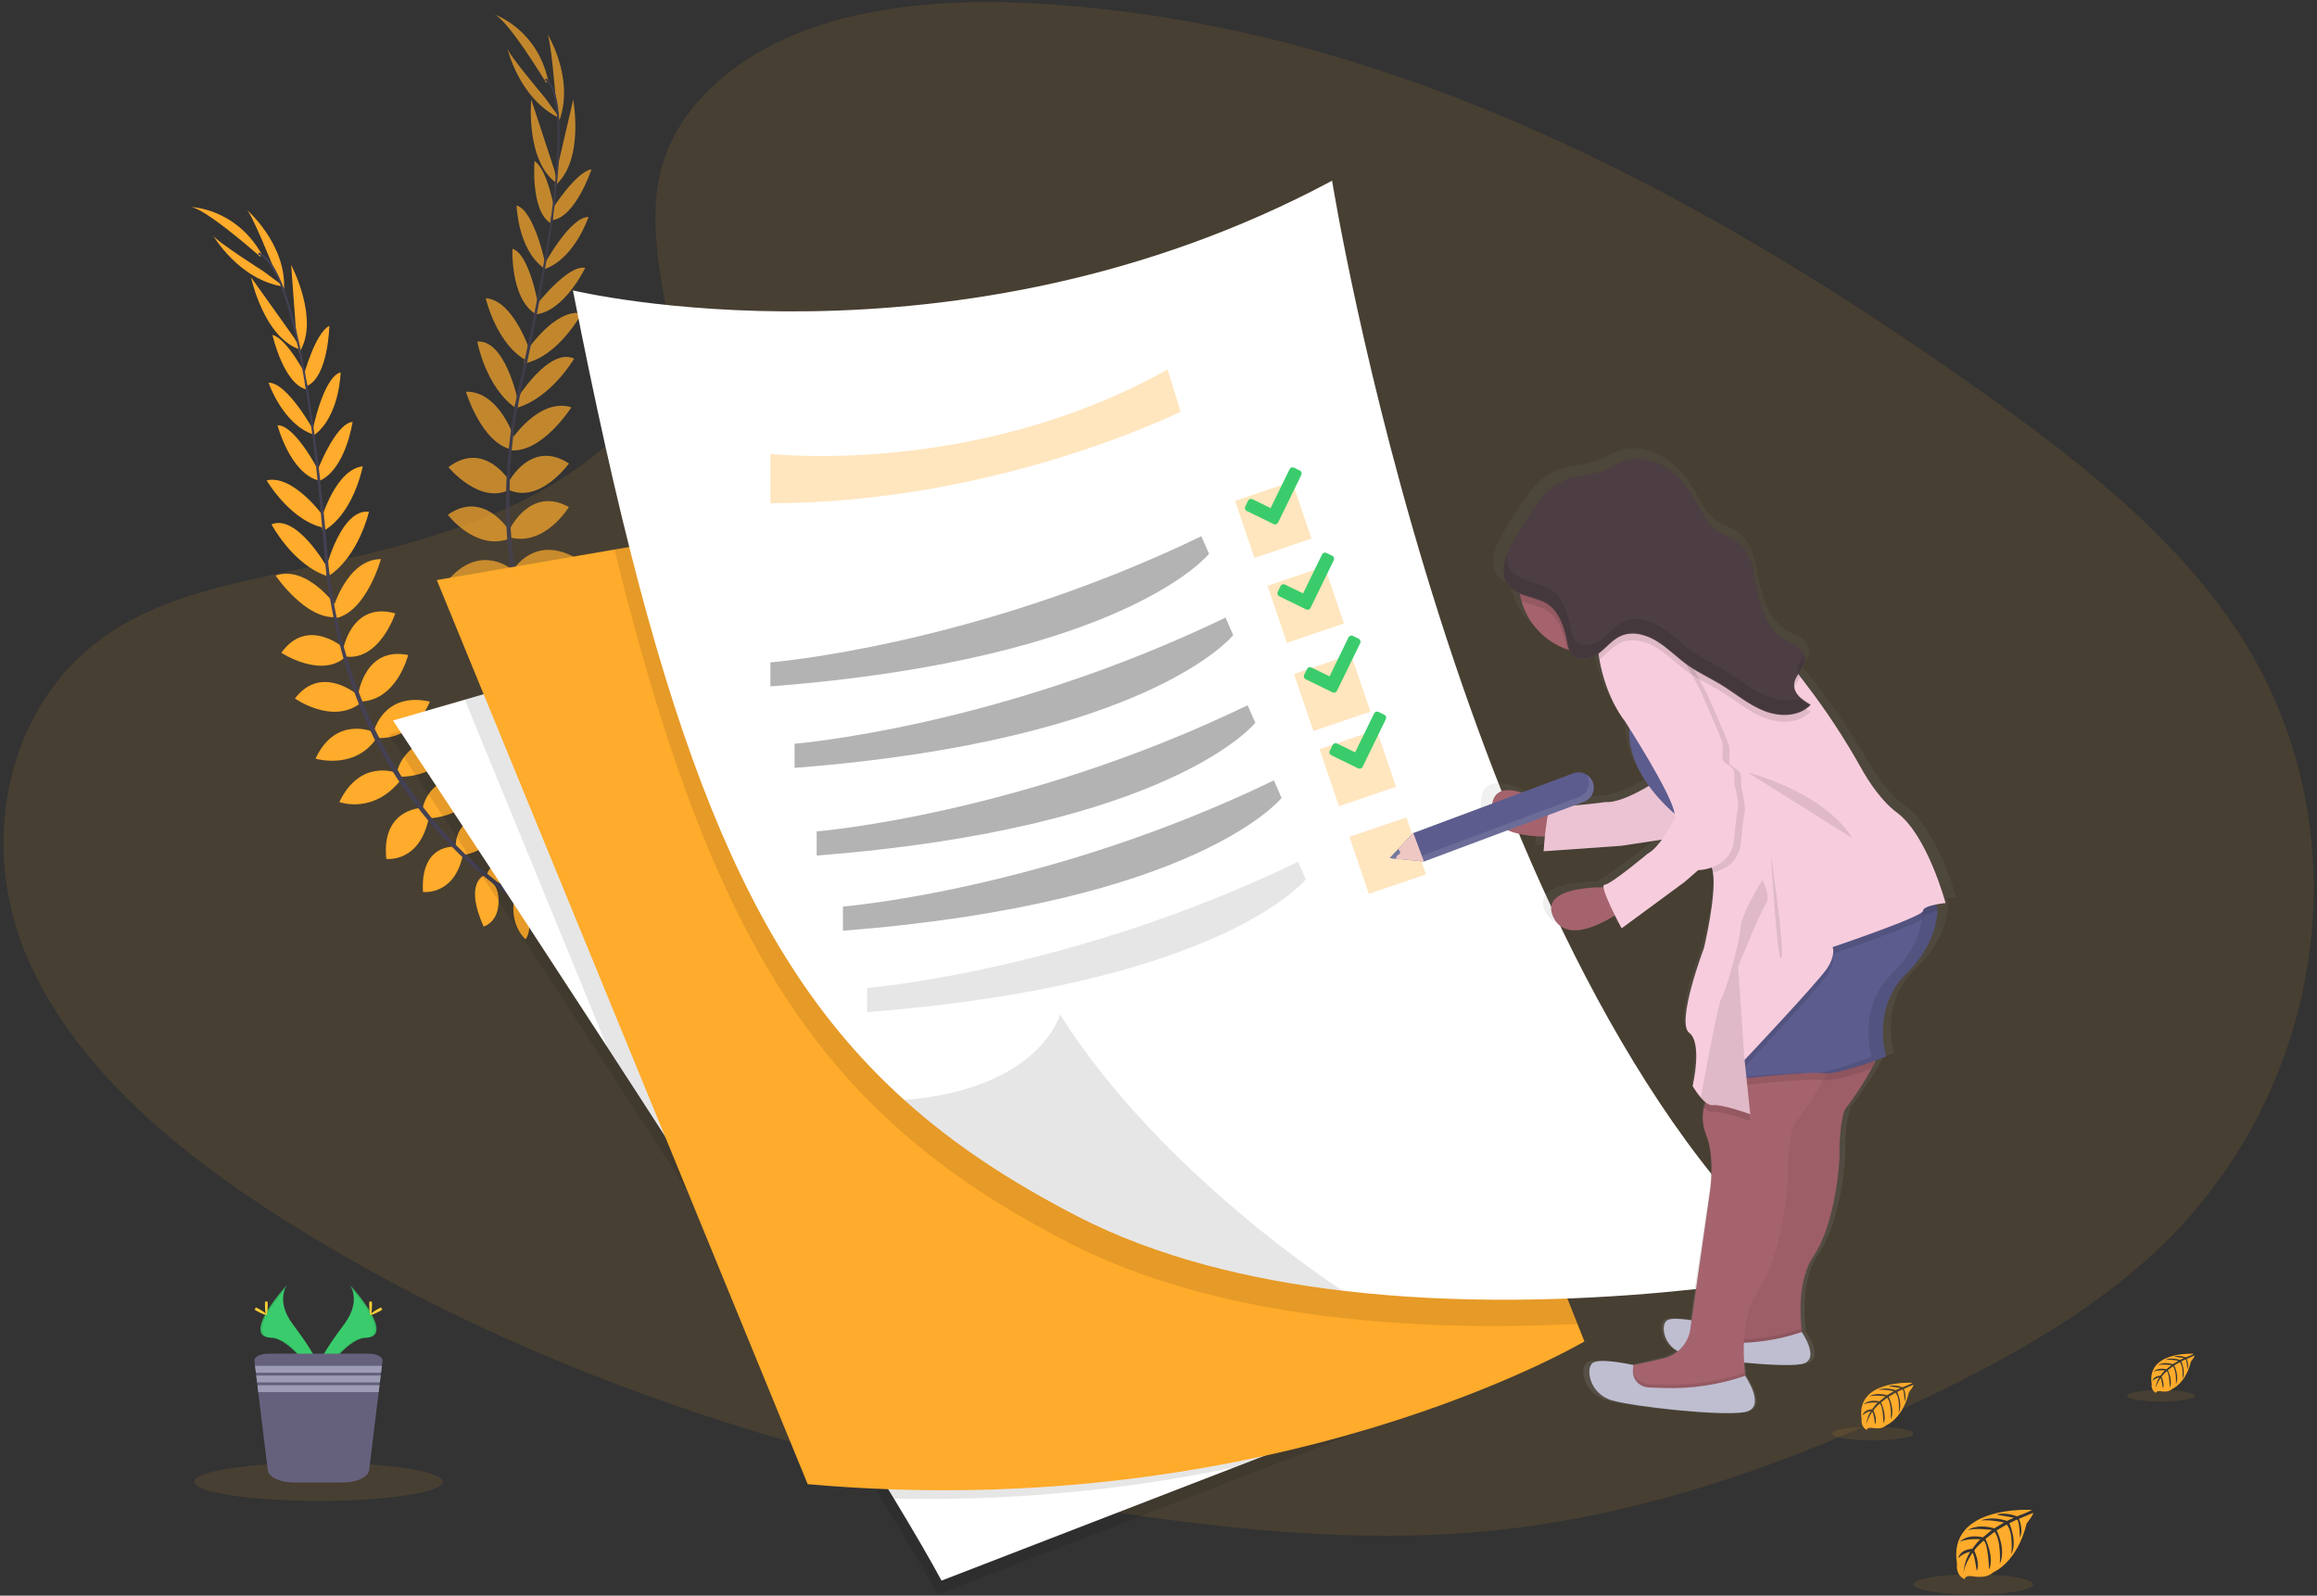 <svg width="546" height="376" viewBox="0 0 546 376" fill="none" xmlns="http://www.w3.org/2000/svg">
<rect x="0" y="0" width="546" height="376" fill="#333333" stroke="none"/>
<path opacity="0.1" d="M168.921 19.458C187.39 2.822 216.384 -0.565 242.773 0.758C325.661 4.919 400.483 45.324 465.204 91.029C488.634 107.576 511.701 125.423 526.924 148.193C557.887 194.577 548.7 258.836 505.651 297.046C491.004 310.049 473.246 320.014 455.018 328.853C422.608 344.561 387.644 357.168 350.853 360.758C324.62 363.317 298.085 361.23 271.984 357.668C199.121 347.689 127.602 325.63 67.654 287.873C41.35 271.317 16.568 250.733 5.732 223.934C-5.105 197.135 1.831 163.208 28.676 147.354C39.781 140.796 53.053 137.837 66.052 135.053C85.185 130.963 104.62 126.926 121.887 118.605C139.72 110.012 160.832 93.39 157.303 74.365C153.515 53.969 150.476 36.042 168.921 19.458Z" fill="#FFAB2B"/>
<path d="M121.778 211.482C121.778 211.482 126.664 207.981 131.719 210.144C131.719 210.144 130.306 213.15 124.007 213.112L121.778 211.482Z" fill="#FFAB2B"/>
<path d="M121.171 211.684C121.171 211.684 119.866 217.55 123.842 221.357C123.842 221.357 126.047 218.874 123.541 213.098L121.171 211.684Z" fill="#FFAB2B"/>
<path d="M114.712 206.346C114.712 206.346 114.891 201.395 126.104 202.605C126.104 202.605 126.278 205.79 122.425 207.449C118.571 209.107 116.724 207.915 114.712 206.346Z" fill="#FFAB2B"/>
<path d="M114.019 206.337C114.019 206.337 109.359 208.033 113.967 218.332C113.967 218.332 117.048 217.517 117.439 213.338C117.831 209.159 116.125 207.778 114.019 206.337Z" fill="#FFAB2B"/>
<path d="M107.437 199.576C107.437 199.576 106.495 191.472 117.915 191.868C117.915 191.868 119.003 199.194 109.524 201.451L107.437 199.576Z" fill="#FFAB2B"/>
<path d="M99.555 190.69C99.555 190.69 100.766 181.423 112.276 183.727C112.276 183.727 112.624 191.689 101.515 192.815L99.555 190.69Z" fill="#FFAB2B"/>
<path d="M93.689 181.413C93.689 181.413 95.96 172.325 107.353 174.596C107.353 174.596 104.997 182.77 94.504 183.044L93.689 181.413Z" fill="#FFAB2B"/>
<path d="M88.106 172.353C88.106 172.353 90.307 162.93 101.298 165.324C101.298 165.324 98 174.309 88.874 173.913L88.106 172.353Z" fill="#FFAB2B"/>
<path d="M84.398 163.684C84.398 163.684 85.93 152.221 96.177 154.351C96.177 154.351 93.623 164.824 85.199 165.31L84.398 163.684Z" fill="#FFAB2B"/>
<path d="M80.832 153.173C80.832 153.173 82.75 141.607 93.152 144.551C93.152 144.551 89.534 155.552 81.609 154.733L80.832 153.173Z" fill="#FFAB2B"/>
<path d="M78.495 143.369C78.495 143.369 81.793 131.75 89.765 131.755C89.765 131.755 86.396 144.005 79.249 145.644L78.495 143.369Z" fill="#FFAB2B"/>
<path d="M76.884 133.748C76.884 133.748 80.431 119.774 86.943 120.594C86.943 120.594 84.526 131.26 77.195 135.892L76.884 133.748Z" fill="#FFAB2B"/>
<path d="M75.738 122.243C75.738 122.243 79.116 110.586 85.486 109.88C85.486 109.88 83.319 121.305 75.993 125.23L75.738 122.243Z" fill="#FFAB2B"/>
<path d="M74.552 111.538C74.552 111.538 78.877 99.83 83.089 99.406C83.089 99.406 81.454 110.831 75.046 113.413L74.552 111.538Z" fill="#FFAB2B"/>
<path d="M73.642 101.559C73.642 101.559 76.091 88.928 80.266 87.731C80.266 87.731 80.082 97.988 74.099 102.478L73.642 101.559Z" fill="#FFAB2B"/>
<path d="M71.555 88.537C71.555 88.537 74.254 78.445 77.609 76.791C77.609 76.791 77.383 88.57 72.426 90.926L71.555 88.537Z" fill="#FFAB2B"/>
<path d="M69.906 79.99L68.61 62.426C68.61 62.426 75.489 75.458 70.495 83.076L69.906 79.99Z" fill="#FFAB2B"/>
<path d="M64.299 62.7C64.299 62.7 59.216 50.031 58.085 49.357C58.085 49.357 67.414 57.366 66.942 68.099L64.299 62.7Z" fill="#FFAB2B"/>
<path d="M107.126 199.529C107.126 199.529 98.999 198.78 99.682 210.191C99.682 210.191 107.032 211.1 109.053 201.564L107.126 199.529Z" fill="#FFAB2B"/>
<path d="M99.164 190.398C99.164 190.398 89.826 190.723 91.032 202.384C91.032 202.384 98.924 203.486 101.096 192.532L99.164 190.398Z" fill="#FFAB2B"/>
<path d="M93.628 182.177C93.628 182.177 84.997 178.525 79.965 188.994C79.965 188.994 87.922 192.005 94.438 183.811L93.628 182.177Z" fill="#FFAB2B"/>
<path d="M87.918 172.447C87.918 172.447 79.079 168.546 74.363 178.77C74.363 178.77 83.527 181.536 88.695 174.002L87.918 172.447Z" fill="#FFAB2B"/>
<path d="M84.516 163.925C84.516 163.925 75.857 156.264 69.501 164.594C69.501 164.594 78.288 170.832 84.969 165.687L84.516 163.925Z" fill="#FFAB2B"/>
<path d="M81.293 152.881C81.293 152.881 72.577 145.041 66.287 153.823C66.287 153.823 75.978 160.16 81.66 154.572L81.293 152.881Z" fill="#FFAB2B"/>
<path d="M79.343 142.996C79.343 142.996 72.479 133.055 64.94 135.618C64.94 135.618 72.073 146.153 79.362 145.395L79.343 142.996Z" fill="#FFAB2B"/>
<path d="M77.077 133.677C77.077 133.677 70.052 121.088 63.975 123.552C63.975 123.552 69.053 133.239 77.322 135.826L77.077 133.677Z" fill="#FFAB2B"/>
<path d="M76.158 121.569C76.158 121.569 69.062 111.722 62.829 113.197C62.829 113.197 68.704 123.232 76.921 124.471L76.158 121.569Z" fill="#FFAB2B"/>
<path d="M75.254 111.284C75.254 111.284 69.623 100.146 65.393 100.207C65.393 100.207 68.318 111.373 74.976 113.201L75.254 111.284Z" fill="#FFAB2B"/>
<path d="M73.84 101.305C73.84 101.305 67.621 90.045 63.277 90.186C63.277 90.186 66.613 99.891 73.685 102.323L73.84 101.305Z" fill="#FFAB2B"/>
<path d="M72.506 89.187C72.506 89.187 67.819 79.849 64.2 78.912C64.2 78.912 66.806 90.407 72.125 91.727L72.506 89.187Z" fill="#FFAB2B"/>
<path d="M69.378 79.68L59.159 65.338C59.159 65.338 62.189 79.764 70.895 82.431L69.378 79.68Z" fill="#FFAB2B"/>
<path d="M62.137 63.967C62.137 63.967 50.636 56.65 50.165 55.411C50.165 55.411 56.29 66.049 66.966 67.557L62.137 63.967Z" fill="#FFAB2B"/>
<path d="M61.331 60.509C61.331 60.509 47.969 48.612 44.681 48.754C44.681 48.754 55.328 48.829 61.642 59.84L61.331 60.509Z" fill="#FFAB2B"/>
<path d="M72.45 91.072L71.979 91.152C68.832 72.283 64.87 61.215 60.827 59.981L60.964 59.51C65.242 60.81 69.228 71.717 72.45 91.072Z" fill="#444053"/>
<path d="M77.75 136.245L77.043 136.33C76.827 134.568 76.638 132.758 76.492 130.959C75.216 115.293 73.614 100.923 71.823 90.172L72.214 89.649C74.009 100.419 75.922 115.213 77.204 130.902C77.35 132.693 77.534 134.488 77.75 136.245Z" fill="#444053"/>
<path d="M135.362 220C135.234 219.948 122.532 214.85 109.058 202.045C101.167 194.549 94.513 185.851 89.345 176.273C82.886 164.301 78.66 149.442 76.874 134.921L77.628 135.241C81.633 167.835 97.378 189.621 109.666 201.329C123.008 214.021 135.578 219.067 135.696 219.114L135.362 220Z" fill="#444053"/>
<g opacity="0.7">
<path d="M141.491 181.63C141.491 181.63 147.197 179.746 151.385 183.312C151.385 183.312 149.138 185.762 143.135 183.849L141.491 181.63Z" fill="#FFAB2B"/>
<path d="M140.851 181.64C140.851 181.64 137.864 186.855 140.526 191.665C140.526 191.665 143.353 189.955 142.698 183.694L140.851 181.64Z" fill="#FFAB2B"/>
<path d="M136.267 174.624C136.267 174.624 137.916 169.95 148.257 174.44C148.257 174.44 147.48 177.536 143.301 177.969C139.122 178.403 137.727 176.711 136.267 174.624Z" fill="#FFAB2B"/>
<path d="M135.612 174.412C135.612 174.412 130.665 174.648 131.993 185.847C131.993 185.847 135.183 185.988 136.799 182.111C138.415 178.233 137.195 176.41 135.612 174.412Z" fill="#FFAB2B"/>
<path d="M131.343 165.983C131.343 165.983 132.846 157.974 143.635 161.743C143.635 161.743 142.499 169.06 132.775 168.396L131.343 165.983Z" fill="#FFAB2B"/>
<path d="M126.462 155.147C126.462 155.147 130.372 146.667 140.662 152.283C140.662 152.283 138.627 159.986 127.682 157.757L126.462 155.147Z" fill="#FFAB2B"/>
<path d="M123.616 144.57C123.616 144.57 128.493 136.561 138.693 142.125C138.693 142.125 133.981 149.22 123.913 146.365L123.616 144.57Z" fill="#FFAB2B"/>
<path d="M120.982 134.257C120.982 134.257 125.882 125.927 135.677 131.472C135.677 131.472 129.859 139.067 121.265 135.976L120.982 134.257Z" fill="#FFAB2B"/>
<path d="M120.021 124.876C120.021 124.876 124.893 114.389 134.052 119.477C134.052 119.477 128.497 128.711 120.314 126.671L120.021 124.876Z" fill="#FFAB2B"/>
<path d="M119.748 113.781C119.748 113.781 125.02 103.307 134.071 109.216C134.071 109.216 127.348 118.638 120.026 115.501L119.748 113.781Z" fill="#FFAB2B"/>
<path d="M120.441 103.713C120.441 103.713 127.037 93.602 134.651 95.976C134.651 95.976 127.787 106.685 120.479 106.111L120.441 103.713Z" fill="#FFAB2B"/>
<path d="M121.779 94.059C121.779 94.059 129.317 81.776 135.296 84.495C135.296 84.495 129.812 93.96 121.439 96.198L121.779 94.059Z" fill="#FFAB2B"/>
<path d="M124.083 82.737C124.083 82.737 130.783 72.612 137.068 73.833C137.068 73.833 131.603 84.099 123.442 85.663L124.083 82.737Z" fill="#FFAB2B"/>
<path d="M126.142 72.16C126.142 72.16 133.751 62.266 137.897 63.124C137.897 63.124 132.936 73.545 126.053 74.097L126.142 72.16Z" fill="#FFAB2B"/>
<path d="M128.238 62.365C128.238 62.365 134.335 51.058 138.679 51.133C138.679 51.133 135.447 60.872 128.403 63.383L128.238 62.365Z" fill="#FFAB2B"/>
<path d="M130.118 49.31C130.118 49.31 135.701 40.48 139.395 39.887C139.395 39.887 135.673 51.072 130.245 51.859L130.118 49.31Z" fill="#FFAB2B"/>
<path d="M131.089 40.66L135.079 23.5C135.079 23.5 137.769 37.988 130.73 43.76L131.089 40.66Z" fill="#FFAB2B"/>
<path d="M130.89 22.488C130.89 22.488 129.802 8.881 128.926 7.882C128.926 7.882 135.456 18.285 131.809 28.415L130.89 22.488Z" fill="#FFAB2B"/>
<path d="M131.056 165.856C131.056 165.856 123.518 162.728 120.78 173.828C120.78 173.828 127.522 176.881 132.29 168.377L131.056 165.856Z" fill="#FFAB2B"/>
<path d="M126.17 154.77C126.17 154.77 117.157 152.306 114.839 163.797C114.839 163.797 122.047 167.199 127.381 157.385L126.17 154.77Z" fill="#FFAB2B"/>
<path d="M123.333 145.277C123.333 145.277 116.181 139.223 108.257 147.722C108.257 147.722 114.956 152.966 123.621 147.072L123.333 145.277Z" fill="#FFAB2B"/>
<path d="M120.78 134.29C120.78 134.29 113.496 127.939 105.958 136.292C105.958 136.292 113.883 141.663 121.058 136.009L120.78 134.29Z" fill="#FFAB2B"/>
<path d="M120.069 125.145C120.069 125.145 114.076 115.251 105.529 121.31C105.529 121.31 112.064 129.884 119.975 126.963L120.069 125.145Z" fill="#FFAB2B"/>
<path d="M120.276 113.639C120.276 113.639 114.283 103.562 105.671 110.082C105.671 110.082 113.04 119.034 120.121 115.373L120.276 113.639Z" fill="#FFAB2B"/>
<path d="M121.35 103.618C121.35 103.618 117.755 92.09 109.798 92.311C109.798 92.311 113.473 104.495 120.658 105.936L121.35 103.618Z" fill="#FFAB2B"/>
<path d="M121.958 94.049C121.958 94.049 119 79.939 112.465 80.485C112.465 80.485 114.434 91.246 121.558 96.179L121.958 94.049Z" fill="#FFAB2B"/>
<path d="M124.691 82.219C124.691 82.219 120.847 70.704 114.453 70.257C114.453 70.257 117.077 81.588 124.554 85.216L124.691 82.219Z" fill="#FFAB2B"/>
<path d="M126.886 72.127C126.886 72.127 124.822 59.821 120.761 58.62C120.761 58.62 120.238 70.148 126.047 73.88L126.886 72.127Z" fill="#FFAB2B"/>
<path d="M128.503 62.181C128.503 62.181 125.916 49.578 121.728 48.424C121.728 48.424 122.024 58.681 128.055 63.105L128.503 62.181Z" fill="#FFAB2B"/>
<path d="M130.829 50.233C130.829 50.233 129.133 39.925 125.958 37.95C125.958 37.95 125.015 49.701 129.727 52.556L130.829 50.233Z" fill="#FFAB2B"/>
<path d="M130.679 40.188L125.185 23.453C125.185 23.453 123.772 38.125 131.31 43.265L130.679 40.188Z" fill="#FFAB2B"/>
<path d="M128.441 23.053C128.441 23.053 119.617 12.636 119.551 11.322C119.551 11.322 122.25 23.303 131.975 27.915L128.441 23.053Z" fill="#FFAB2B"/>
<path d="M128.7 19.515C128.7 19.515 119.48 4.179 116.3 3.331C116.3 3.331 126.439 6.577 129.171 18.954L128.7 19.515Z" fill="#FFAB2B"/>
<path d="M130.227 51.967L129.756 51.901C132.361 32.956 131.876 21.206 128.38 18.827L128.648 18.436C132.356 20.966 132.898 32.561 130.227 51.967Z" fill="#444053"/>
<path d="M121.841 96.725L121.139 96.598C121.459 94.85 121.817 93.069 122.213 91.303C125.657 75.967 128.404 61.776 129.888 50.977L130.42 50.591C128.931 61.428 126.354 76.104 122.91 91.463C122.514 93.192 122.156 94.963 121.841 96.725Z" fill="#444053"/>
<path d="M151.932 193.804C151.828 193.72 141.218 185.074 132.144 168.834C126.841 159.331 123.079 149.047 120.997 138.365C118.391 125.013 118.773 109.569 121.393 95.175L122.015 95.703C116.149 128.014 124.7 153.503 132.964 168.339C141.916 184.424 152.413 192.98 152.521 193.065L151.932 193.804Z" fill="#444053"/>
</g>
<path d="M478.74 355.793C478.74 355.793 458.82 354.591 461.171 368.551C461.171 368.551 460.7 371.015 462.938 372.137C462.938 372.137 462.976 371.1 464.983 371.453C465.697 371.574 466.423 371.608 467.145 371.557C468.123 371.489 469.052 371.105 469.793 370.464C469.793 370.464 475.39 368.151 477.567 359.001C477.567 359.001 479.178 357.003 479.117 356.49L475.753 357.903C475.753 357.903 476.903 360.33 475.998 362.342C475.998 362.342 475.89 357.993 475.244 358.101C475.112 358.125 473.496 358.945 473.496 358.945C473.496 358.945 475.475 363.185 473.968 366.238C473.968 366.238 474.533 361.032 472.865 359.246L470.509 360.631C470.509 360.631 472.818 364.994 471.254 368.551C471.254 368.551 471.654 363.091 470.01 360.966L467.866 362.638C467.866 362.638 470.038 366.94 468.714 369.889C468.714 369.889 468.54 363.534 467.405 363.053C467.405 363.053 465.52 364.707 465.242 365.409C465.242 365.409 466.726 368.528 465.807 370.177C465.807 370.177 465.242 365.936 464.776 365.936C464.776 365.936 462.891 368.74 462.712 370.648C462.712 370.648 462.792 367.788 464.323 365.654C463.246 365.856 462.251 366.371 461.463 367.133C461.463 367.133 461.756 365.15 464.761 364.975C464.761 364.975 466.307 362.85 466.721 362.718C466.721 362.718 463.701 362.469 461.873 363.279C461.873 363.279 463.485 361.395 467.273 362.257L469.388 360.528C469.388 360.528 465.416 359.986 463.734 360.584C463.734 360.584 465.671 358.93 469.958 360.137L472.262 358.761C472.262 358.761 468.879 358.031 466.863 358.29C466.863 358.29 468.992 357.14 472.941 358.384L474.59 357.644C474.59 357.644 472.107 357.173 471.381 357.079C470.655 356.985 470.618 356.801 470.618 356.801C472.187 356.539 473.799 356.718 475.273 357.319C475.273 357.319 478.802 356.014 478.74 355.793Z" fill="#FFAB2B"/>
<path opacity="0.1" d="M465.02 375.736C472.806 375.736 479.117 374.669 479.117 373.352C479.117 372.035 472.806 370.968 465.02 370.968C457.235 370.968 450.924 372.035 450.924 373.352C450.924 374.669 457.235 375.736 465.02 375.736Z" fill="#FFAB2B"/>
<path d="M516.949 319.01C516.949 319.01 505.722 318.337 507.055 326.205C506.914 327.023 507.316 327.838 508.049 328.226C508.049 328.226 508.073 327.642 509.204 327.84C509.606 327.91 510.016 327.93 510.424 327.901C510.974 327.864 511.497 327.647 511.913 327.284C511.913 327.284 515.069 325.979 516.299 320.82C516.299 320.82 517.208 319.694 517.171 319.406L515.286 320.217C515.286 320.217 515.932 321.583 515.423 322.718C515.423 322.718 515.362 320.264 514.999 320.325C514.923 320.325 514.014 320.796 514.014 320.796C514.014 320.796 515.126 323.18 514.287 324.909C514.287 324.909 514.608 321.974 513.665 320.97L512.332 321.748C512.332 321.748 513.632 324.207 512.751 326.214C512.751 326.214 512.978 323.138 512.049 321.936L510.843 322.879C510.843 322.879 512.064 325.305 511.314 326.968C511.314 326.968 511.216 323.387 510.575 323.114C510.117 323.502 509.707 323.943 509.354 324.429C509.354 324.429 510.193 326.191 509.675 327.119C509.675 327.119 509.354 324.73 509.095 324.721C509.095 324.721 508.04 326.304 507.932 327.387C507.982 326.382 508.296 325.407 508.841 324.561C508.232 324.675 507.671 324.965 507.225 325.394C507.225 325.394 507.39 324.278 509.11 324.179C509.11 324.179 509.981 322.978 510.212 322.907C510.212 322.907 508.511 322.766 507.479 323.223C507.479 323.223 508.389 322.167 510.523 322.643L511.72 321.672C511.72 321.672 509.477 321.366 508.53 321.705C508.53 321.705 509.623 320.763 512.04 321.451L513.34 320.674C512.34 320.455 511.315 320.366 510.292 320.41C510.292 320.41 511.493 319.764 513.717 320.466L514.66 320.047C514.66 320.047 513.246 319.774 512.85 319.731C512.455 319.689 512.417 319.571 512.417 319.571C513.303 319.424 514.213 319.525 515.046 319.863C515.046 319.863 516.982 319.138 516.949 319.01Z" fill="#FFAB2B"/>
<path opacity="0.1" d="M509.218 330.257C513.607 330.257 517.166 329.656 517.166 328.914C517.166 328.172 513.607 327.571 509.218 327.571C504.828 327.571 501.27 328.172 501.27 328.914C501.27 329.656 504.828 330.257 509.218 330.257Z" fill="#FFAB2B"/>
<path d="M450.664 325.842C450.664 325.842 437.105 325.022 438.707 334.525C438.536 335.513 439.021 336.499 439.908 336.966C439.908 336.966 439.908 336.264 441.298 336.495C441.785 336.576 442.28 336.601 442.773 336.57C443.437 336.522 444.068 336.261 444.572 335.826C444.572 335.826 448.384 334.252 449.868 328.019C449.868 328.019 450.966 326.662 450.919 326.313L448.634 327.288C448.634 327.288 449.416 328.942 448.799 330.313C448.799 330.313 448.728 327.35 448.285 327.42C448.196 327.42 447.098 327.991 447.098 327.991C447.098 327.991 448.441 330.869 447.428 332.956C447.428 332.956 447.814 329.413 446.678 328.198L445.067 329.14C445.067 329.14 446.636 332.108 445.571 334.535C445.571 334.535 445.845 330.817 444.728 329.352L443.267 330.488C443.267 330.488 444.747 333.413 443.847 335.425C443.847 335.425 443.729 331.1 442.952 330.77C442.952 330.77 441.675 331.896 441.482 332.358C441.482 332.358 442.49 334.483 441.863 335.604C441.863 335.604 441.482 332.725 441.166 332.711C441.166 332.711 439.894 334.619 439.753 335.929C439.816 334.719 440.195 333.547 440.85 332.528C440.117 332.667 439.441 333.017 438.905 333.536C438.905 333.536 439.102 332.184 441.166 332.066C441.166 332.066 442.217 330.619 442.499 330.53C442.499 330.53 440.445 330.36 439.201 330.912C439.201 330.912 440.294 329.635 442.872 330.214L444.313 329.041C444.313 329.041 441.614 328.669 440.464 329.079C440.464 329.079 441.783 327.953 444.704 328.773L446.273 327.83C446.273 327.83 443.969 327.331 442.594 327.51C442.594 327.51 444.045 326.733 446.73 327.576L447.856 327.114C447.856 327.114 446.17 326.784 445.675 326.733C445.18 326.681 445.157 326.544 445.157 326.544C446.226 326.366 447.324 326.488 448.327 326.897C448.327 326.897 450.707 325.993 450.664 325.842Z" fill="#FFAB2B"/>
<path opacity="0.1" d="M441.327 339.416C446.627 339.416 450.924 338.69 450.924 337.795C450.924 336.9 446.627 336.174 441.327 336.174C436.026 336.174 431.729 336.9 431.729 337.795C431.729 338.69 436.026 339.416 441.327 339.416Z" fill="#FFAB2B"/>
<path opacity="0.1" d="M337.265 330.77L290.005 349.055L220.926 375.755C218.321 370.916 214.476 364.297 209.717 356.438C193.359 329.324 166.288 287.152 142.193 250.092C115.037 208.334 91.668 173.074 91.668 173.074L108.587 168.17L246.782 128.089L337.265 330.77Z" fill="black"/>
<path d="M338.208 327.472L290.947 345.757L221.868 372.457C219.263 367.618 215.418 360.999 210.66 353.14C194.302 326.026 167.23 283.854 143.136 246.794C115.979 205.036 92.61 169.776 92.61 169.776L109.529 164.872L247.725 124.792L338.208 327.472Z" fill="white"/>
<path opacity="0.1" d="M338.208 327.472L290.947 345.757C264.552 351.256 237.616 353.732 210.66 353.14C194.302 326.026 167.23 283.854 143.136 246.794L109.529 164.872L247.725 124.792L338.208 327.472Z" fill="black"/>
<path d="M373.368 316.099C373.368 316.099 299.946 359.529 190.33 349.729L102.933 136.683L144.812 129.489L289.585 104.627L371.729 311.981L373.368 316.099Z" fill="#FFAB2B"/>
<path opacity="0.1" d="M371.73 311.981C354.439 312.829 334.443 312.749 314.316 310.351C292.54 307.797 270.66 302.511 251.861 292.834C236.163 284.744 222.74 275.958 211.032 265.409C180.592 238.026 161.751 198.855 144.832 129.489L289.605 104.627L371.73 311.981Z" fill="black"/>
<path d="M425.586 300.071C425.586 300.071 371.442 310.681 316.385 304.146C294.608 301.578 272.705 296.306 253.93 286.629C238.231 278.539 224.809 269.753 213.101 259.204C175.409 225.281 155.522 173.352 135.009 68.433C135.009 68.433 224.997 90.148 313.906 42.582C313.906 42.582 343.895 229.753 425.586 300.071Z" fill="white"/>
<path opacity="0.1" d="M316.384 304.146C294.608 301.578 272.705 296.306 253.93 286.629C238.231 278.539 224.808 269.753 213.101 259.204C245.181 256.598 249.793 239.058 249.793 239.058C273.576 276.806 316.384 304.146 316.384 304.146Z" fill="black"/>
<path opacity="0.3" d="M181.543 106.954C181.543 106.954 229.882 112.471 275.126 87.048L278.226 97.004C278.226 97.004 234.942 118.586 181.543 118.586V106.954Z" fill="#FFAB2B"/>
<path opacity="0.3" d="M181.543 156.09C181.543 156.09 229.6 152.212 283.098 126.356L284.907 130.492C284.907 130.492 265.218 155.27 181.543 161.743V156.09Z" fill="black"/>
<path opacity="0.3" d="M187.239 175.256C187.239 175.256 235.296 171.378 288.794 145.526L290.603 149.663C290.603 149.663 270.919 174.464 187.239 180.942V175.256Z" fill="black"/>
<path opacity="0.3" d="M192.45 195.915C192.45 195.915 240.507 192.038 294.005 166.186L295.814 170.323C295.814 170.323 276.102 195.109 192.45 201.602V195.915Z" fill="black"/>
<path opacity="0.3" d="M198.636 213.621C198.636 213.621 246.692 209.743 300.191 183.892L302 188.028C302 188.028 282.315 212.82 198.636 219.312L198.636 213.621Z" fill="black"/>
<path opacity="0.1" d="M204.337 232.806C204.337 232.806 252.393 228.928 305.892 203.077L307.701 207.213C307.701 207.213 288.012 232.005 204.337 238.492V232.806Z" fill="black"/>
<path opacity="0.3" d="M291.036 118.032L304.483 113.454L309.061 126.901L295.614 131.479L291.036 118.032Z" fill="#FFAB2B"/>
<path opacity="0.3" d="M298.686 138.037L312.133 133.459L316.71 146.906L303.263 151.484L298.686 138.037Z" fill="#FFAB2B"/>
<path opacity="0.3" d="M310.95 176.529L324.397 171.951L328.975 185.398L315.528 189.976L310.95 176.529Z" fill="#FFAB2B"/>
<path opacity="0.3" d="M317.986 197.188L331.433 192.61L336.011 206.058L322.564 210.635L317.986 197.188Z" fill="#FFAB2B"/>
<path opacity="0.3" d="M304.924 158.819L318.371 154.241L322.949 167.688L309.502 172.266L304.924 158.819Z" fill="#FFAB2B"/>
<path d="M458.975 212.311L458.471 211.84C459.771 211.576 460.996 211.458 460.996 211.458C460.996 211.458 456.535 195.317 449.011 189.932C445.288 187.27 442.188 182.836 439.998 179.034C436.004 172.159 431.518 165.582 426.575 159.354L425.218 157.644L424.634 156.9C425.449 155.665 426.448 154.492 426.334 153.06C426.332 153.051 426.332 153.041 426.334 153.032C426.339 152.956 426.339 152.881 426.334 152.806C426.321 152.629 426.289 152.453 426.24 152.283L426.188 152.363C425.552 150.516 423.107 149.701 421.293 148.683C417.053 146.294 415.239 141.074 414.334 136.221C413.628 132.452 413.043 128.212 410.094 125.786C408.21 124.226 405.647 123.713 403.748 122.162C401.948 120.692 400.945 118.464 399.814 116.415C397.929 112.999 395.442 109.819 392.158 107.778C388.874 105.738 384.704 104.952 381.1 106.318C379.72 106.846 378.466 107.665 377.1 108.235C373.708 109.649 369.821 109.46 366.462 110.954C362.325 112.791 359.635 116.853 357.175 120.707C355.903 122.7 353.906 125.616 352.77 128.551C352.77 128.448 352.77 128.349 352.77 128.245C352.226 129.538 351.928 130.922 351.894 132.325C351.872 132.922 351.937 133.519 352.087 134.097C352.596 135.981 354.113 137.022 355.913 137.748C356.017 138.347 356.155 138.94 356.327 139.524C357.98 144.965 362.183 149.257 367.588 151.025C367.743 151.081 367.903 151.119 368.059 151.166C368.19 151.539 368.379 151.889 368.619 152.203C370.122 154.087 373.138 153.55 375.098 152.179C375.178 152.127 375.253 152.061 375.329 152.005C375.342 152.271 375.37 152.537 375.413 152.801C375.456 153.027 375.489 153.272 375.536 153.475C377.303 162.996 381.826 168.137 381.826 168.137C381.826 168.137 382.245 168.768 382.928 169.814C382.57 175.067 384.968 179.854 387.738 183.552C385.35 184.933 380.2 187.637 377.015 187.411C377.015 187.411 365.312 188.923 363.955 188.165C363.767 188.061 363.588 188.203 363.418 188.523C360.195 186.558 349.892 180.895 349.011 188.165C348.214 194.761 357.604 195.604 362.075 195.637C361.873 197.569 361.76 199.114 361.76 199.114L380.987 197.8L390.999 196.325C389.892 197.79 388.643 199.095 387.423 199.731C387.423 199.731 378.372 207.058 376.808 207.124C376.586 207.124 376.516 207.345 376.549 207.698C372.742 207.698 360.902 208.25 364.186 214.846C367.168 220.824 375.564 216.688 379.362 214.403C380.257 216.141 381.02 217.503 381.02 217.503L396.535 206.455L399.894 203.628C401.032 203.573 402.157 203.356 403.234 202.982C403.234 203.025 403.267 203.067 403.281 203.105C403.401 203.451 403.491 203.808 403.55 204.17C404.492 209.583 401.326 222.21 401.326 222.21C401.326 222.21 394.363 239.967 397.708 242.389C401.053 244.81 398.579 255.029 398.579 255.029C399.163 256.012 399.835 256.939 400.586 257.8C400.941 258.209 401.334 258.583 401.76 258.916C401.604 259.34 401.475 259.772 401.373 260.212C400.862 262.389 401.055 264.672 401.925 266.733C404.224 272.311 402.824 280.396 402.824 280.396L398.311 310.888C396.144 310.558 393.345 310.285 392.304 310.888C390.707 311.788 391.23 316.325 394.937 318.276C393.812 319.137 392.508 319.738 391.121 320.033C387.823 320.787 385.505 321.267 383.979 321.559C383.88 321.559 376.064 319.835 374.056 320.975C372.049 322.115 373.015 328.438 378.725 329.988C384.313 331.501 405.152 333.72 411.154 332.815L411.536 332.749C416.638 331.741 412.158 325.036 411.592 324.221C411.555 323.948 411.522 323.661 411.484 323.35C411.404 322.652 411.333 321.852 411.281 320.994C416.973 321.517 422.589 321.771 425.166 321.385C425.288 321.385 425.402 321.347 425.505 321.324C430.023 320.429 426.066 314.502 425.557 313.786C425.535 313.603 425.511 313.41 425.486 313.206V313.154C425.486 313.018 425.453 312.872 425.439 312.73C425.425 312.589 425.439 312.49 425.402 312.363C425.364 312.235 425.402 312.137 425.369 312.019C425.35 311.786 425.331 311.546 425.312 311.298C425.312 311.199 425.312 311.095 425.312 310.992C425.312 310.803 425.288 310.615 425.279 310.422C425.279 310.318 425.279 310.214 425.279 310.106C425.279 309.823 425.279 309.531 425.251 309.239C425.251 309.159 425.251 309.079 425.251 308.999C425.251 308.763 425.251 308.528 425.251 308.283C425.251 308.17 425.251 308.056 425.251 307.939C425.251 307.689 425.251 307.439 425.251 307.185C425.251 307.1 425.251 307.02 425.251 306.935C425.251 306.619 425.279 306.294 425.298 305.969L425.326 305.621C425.326 305.38 425.364 305.15 425.387 304.905C425.387 304.787 425.387 304.669 425.425 304.551C425.463 304.221 425.505 303.892 425.552 303.557C425.552 303.458 425.585 303.359 425.599 303.26C425.642 303.011 425.684 302.756 425.731 302.502C425.731 302.379 425.778 302.252 425.807 302.125C425.863 301.852 425.925 301.578 425.99 301.305C425.99 301.23 426.023 301.154 426.042 301.079C426.127 300.749 426.221 300.424 426.32 300.099C426.353 299.986 426.391 299.873 426.429 299.76C426.509 299.515 426.594 299.288 426.683 299.034L426.796 298.733C426.923 298.412 427.06 298.097 427.201 297.79C427.239 297.71 427.281 297.63 427.324 297.55C427.442 297.305 427.569 297.079 427.701 296.824L427.861 296.546C428.04 296.245 428.224 295.943 428.426 295.656C433.609 288.268 434.975 274.021 434.848 270.921C434.721 267.821 435.465 261.39 436.393 260.438C437.015 259.802 440.634 254.784 442.796 250.968C443.187 250.271 443.526 249.616 443.795 249.032C445.331 248.499 446.349 248.089 446.349 248.089C445.807 246.111 445.547 244.067 445.576 242.016C445.614 238.007 446.716 232.725 451.267 228.438C457.986 222.106 458.923 215.83 459.013 213.418C459.013 213.248 459.013 213.098 459.013 212.97C458.999 212.528 458.975 212.311 458.975 212.311Z" fill="url(#paint0_linear)"/>
<path d="M441.072 251.826C439.248 255.084 437.202 258.212 434.947 261.187C434.061 262.13 433.35 268.495 433.472 271.552C433.595 274.61 432.299 288.707 427.347 296.009C422.396 303.312 424.94 315.934 424.94 315.934L417.039 318.704H407.545L401.006 316.749L399.281 311.991C399.281 311.991 401.58 311.637 407.291 310.28C410.546 309.618 412.962 306.87 413.204 303.557L417.213 275.557C417.213 275.557 418.396 268.49 416.445 263.6C415.332 260.81 415.568 257.663 417.086 255.072L417.213 254.874C417.213 254.874 423.399 249.988 429.703 246.93C435.286 244.236 440.949 242.954 442.556 247.736C442.763 248.353 442.085 249.941 441.072 251.826Z" fill="#A5636D"/>
<path opacity="0.05" d="M441.072 251.826C439.248 255.084 437.202 258.212 434.947 261.187C434.061 262.13 433.35 268.495 433.472 271.552C433.595 274.61 432.299 288.707 427.347 296.009C423.861 301.159 424.092 308.942 424.52 313.093C424.704 314.832 424.93 315.92 424.93 315.92L417.029 318.69H407.545L401.006 316.749L399.281 311.991C399.281 311.991 399.856 311.901 401.166 311.647C402.476 311.392 404.464 310.959 407.319 310.28C410.563 309.606 412.965 306.862 413.204 303.557L417.213 275.557C417.213 275.557 418.396 268.49 416.445 263.6C415.332 260.81 415.568 257.663 417.086 255.072L417.213 254.874C417.213 254.874 423.399 249.988 429.703 246.93C435.286 244.236 440.949 242.954 442.556 247.736C442.763 248.353 442.085 249.941 441.072 251.826Z" fill="black"/>
<path opacity="0.1" d="M424.94 315.939L417.039 318.709H407.545L401.006 316.749L399.281 311.991C399.281 311.991 399.856 311.901 401.166 311.647C400.974 313.436 402.15 315.087 403.903 315.491L407.616 315.618C408.139 315.618 408.666 315.647 409.185 315.647C414.407 315.649 419.593 314.788 424.534 313.098C424.723 314.836 424.94 315.939 424.94 315.939Z" fill="black"/>
<path d="M407.612 316.419L403.894 316.292C403.894 316.292 400.427 315.557 401.275 311.623C401.275 311.623 394.585 310.106 392.874 311.109C391.164 312.113 391.989 317.649 396.823 319.006C401.534 320.33 419.183 322.276 424.257 321.479L424.582 321.423C429.181 320.481 424.582 313.885 424.582 313.885C419.126 315.752 413.376 316.611 407.612 316.419Z" fill="#BEBED0"/>
<path d="M430.504 252.909C430.255 253.409 429.986 253.927 429.68 254.469C427.348 258.709 423.607 264.047 422.952 264.74C421.953 265.804 421.157 272.985 421.284 276.452C421.411 279.92 419.96 295.807 414.373 304.052C411.513 308.292 410.867 314.064 410.914 318.709C410.928 320.283 411.021 321.856 411.192 323.42C411.4 325.338 411.663 326.535 411.663 326.535L402.749 329.658H392.022L384.639 327.463L382.707 322.073C382.707 322.073 383.352 321.969 384.804 321.682C386.255 321.395 388.516 320.914 391.748 320.151C395.412 319.393 398.13 316.297 398.406 312.565L402.924 280.966C402.924 280.966 404.257 272.98 402.062 267.468C401.233 265.422 401.049 263.171 401.534 261.018C401.797 259.808 402.275 258.656 402.947 257.616C402.947 257.616 404.672 256.259 407.272 254.464C408.422 253.673 409.755 252.796 411.188 251.91C417.482 248.014 425.76 244.038 429.727 246.935C430.602 247.595 431.243 248.518 431.555 249.569C431.715 250.115 431.268 251.355 430.504 252.909Z" fill="#A5636D"/>
<path opacity="0.1" d="M411.64 326.539L402.726 329.663H392.022L384.639 327.468L382.707 322.078C382.707 322.078 383.352 321.974 384.804 321.687C384.615 322.984 385.085 324.289 386.057 325.168C386.8 325.8 387.739 326.153 388.714 326.167L392.092 326.276C392.681 326.276 393.275 326.309 393.864 326.309C399.759 326.307 405.614 325.333 411.192 323.425C411.4 325.343 411.64 326.539 411.64 326.539Z" fill="black"/>
<path d="M392.087 327.076L388.714 326.963C387.738 326.947 386.798 326.594 386.052 325.965C385.194 325.201 384.454 323.882 384.935 321.663C384.935 321.663 377.397 319.953 375.451 321.084C373.505 322.214 374.457 328.466 379.908 329.998C385.246 331.491 405.147 333.687 410.876 332.791L411.239 332.725C416.422 331.661 411.239 324.207 411.239 324.207C405.083 326.322 398.592 327.294 392.087 327.076Z" fill="#BEBED0"/>
<path opacity="0.1" d="M441.072 251.826C437.845 252.952 433.105 254.445 430.504 254.506C430.235 254.517 429.966 254.504 429.699 254.469C427.88 254.219 422.259 254.62 417.105 255.081C415.037 255.265 413.048 255.458 411.404 255.628C408.954 255.882 407.268 256.066 407.268 256.066V254.469C408.417 253.677 409.75 252.801 411.183 251.915C417.477 248.019 425.755 244.042 429.722 246.94C435.305 244.245 440.968 242.963 442.575 247.746C442.763 248.353 442.085 249.941 441.072 251.826Z" fill="black"/>
<path d="M456.558 214.667C456.469 217.055 455.573 223.255 449.156 229.522C440.977 237.508 444.445 248.975 444.445 248.975C444.445 248.975 434.692 252.806 430.485 252.909C430.216 252.92 429.946 252.907 429.679 252.871C427.154 252.518 417.128 253.446 411.366 254.03C408.916 254.285 407.229 254.469 407.229 254.469V220.546L452.426 209.573L456.52 213.649C456.556 213.987 456.569 214.327 456.558 214.667Z" fill="#5C5C8E"/>
<g opacity="0.1">
<path d="M407.993 254.049L407.249 254.13V254.488C407.249 254.488 408.936 254.304 411.386 254.049C415.522 253.63 421.84 253.041 426.019 252.867C423.127 252.603 413.572 253.484 407.993 254.049Z" fill="black"/>
<path d="M456.54 213.668L452.445 209.588L449.718 210.271L453.147 213.687C453.171 214.027 453.171 214.369 453.147 214.709C453.058 217.093 452.163 223.298 445.746 229.564C437.567 237.545 441.034 249.018 441.034 249.018C441.034 249.018 432.964 252.184 428.342 252.839C428.783 252.837 429.223 252.861 429.661 252.909C429.928 252.946 430.197 252.961 430.467 252.952C434.674 252.848 444.427 249.018 444.427 249.018C444.427 249.018 440.94 237.545 449.138 229.564C455.555 223.298 456.45 217.093 456.54 214.709C456.564 214.362 456.564 214.014 456.54 213.668Z" fill="black"/>
</g>
<path d="M366.24 190.704C366.24 190.704 352.577 181.225 351.574 189.762C350.57 198.299 366.24 197.079 366.24 197.079V190.704Z" fill="#A5636D"/>
<path d="M389.798 184.419C389.798 184.419 382.405 189.31 378.316 189.008C378.316 189.008 367.14 190.506 365.84 189.757C364.54 189.008 363.748 200.594 363.748 200.594L382.123 199.298L393.901 197.498C393.901 197.498 399.79 193.908 399.79 190.813C399.79 187.717 389.798 184.419 389.798 184.419Z" fill="#F7CDDD"/>
<path opacity="0.05" d="M389.798 184.419C389.798 184.419 382.405 189.31 378.316 189.008C378.316 189.008 367.14 190.506 365.84 189.757C364.54 189.008 363.748 200.594 363.748 200.594L382.123 199.298L393.901 197.498C393.901 197.498 399.79 193.908 399.79 190.813C399.79 187.717 389.798 184.419 389.798 184.419Z" fill="black"/>
<path d="M378.956 209.088C378.956 209.088 362.339 208.4 366.061 216.155C369.783 223.91 382.377 214.497 382.377 214.497L378.956 209.088Z" fill="#A5636D"/>
<path d="M395.673 192.603C395.673 192.603 382.203 182.525 384.101 170.252C386 157.979 395.673 179.647 395.673 179.647V192.603Z" fill="#5C5C8E"/>
<path d="M391.95 136.961C391.946 141.376 390.228 145.617 387.159 148.791C386.412 149.571 385.588 150.274 384.699 150.888C383.003 152.071 381.112 152.945 379.112 153.47C378.317 153.668 377.509 153.812 376.695 153.899C376.11 153.955 375.522 153.988 374.923 153.988C373.012 153.999 371.114 153.68 369.312 153.046C361.127 150.189 356.395 141.639 358.322 133.186C360.248 124.734 368.217 119.078 376.832 120.05C385.446 121.022 391.955 128.311 391.95 136.98V136.961Z" fill="#A5636D"/>
<path opacity="0.1" d="M456.558 214.667C455.031 214.949 453.147 215.458 453.147 216.25C453.147 217.583 431.861 224.768 431.861 224.768C431.861 224.768 432.657 226.624 430.532 229.818C428.407 233.013 411.107 251.369 411.107 251.369L411.163 251.915L411.385 254.03L412.44 264.141C412.44 264.141 405.788 261.748 403.658 262.012C402.97 262.101 402.245 261.658 401.533 261.022C401.796 259.813 402.275 258.66 402.947 257.621C402.947 257.621 404.671 256.264 407.272 254.469V220.546L452.468 209.573L456.563 213.649C456.584 213.988 456.582 214.328 456.558 214.667Z" fill="black"/>
<path d="M458.472 212.791C458.472 212.791 453.148 213.319 453.148 214.652C453.148 215.986 431.861 223.171 431.861 223.171C431.861 223.171 432.658 225.027 430.533 228.221C428.408 231.416 411.108 249.776 411.108 249.776L412.441 262.544C412.441 262.544 405.788 260.151 403.659 260.415C402.717 260.532 401.656 259.656 400.785 258.634C400.065 257.781 399.423 256.865 398.867 255.896C398.867 255.896 401.265 245.781 398.071 243.387C394.877 240.994 401.529 223.435 401.529 223.435C401.529 223.435 404.535 210.949 403.649 205.592C403.594 205.234 403.509 204.881 403.395 204.537C403.395 204.499 403.371 204.457 403.357 204.419C401.473 199.303 381.044 156.363 381.044 156.363C381.057 155.145 381.142 153.929 381.298 152.721C381.341 152.386 381.397 152.038 381.459 151.684C381.562 151.049 381.701 150.42 381.873 149.8C381.981 149.402 382.11 149.011 382.259 148.627C382.891 147.006 383.857 145.757 385.298 145.729C385.298 145.729 386.896 143.962 390.641 143.482C393.383 143.124 397.298 143.482 402.599 145.729C415.098 151.044 418.029 151.317 418.029 151.317L424.309 159.562L425.6 161.253C430.332 167.425 434.616 173.928 438.42 180.711C440.512 184.481 443.475 188.857 447.027 191.491C454.212 196.829 458.472 212.791 458.472 212.791Z" fill="#F7CDDD"/>
<path opacity="0.1" d="M411.838 182.026C411.838 182.026 429.6 186.417 436.483 197.489L411.838 182.026Z" fill="black"/>
<path opacity="0.1" d="M417.326 201.479C417.326 201.479 420.685 224.033 419.753 225.729C418.82 227.425 417.326 201.479 417.326 201.479Z" fill="black"/>
<path opacity="0.1" d="M416.125 213.055C414.834 214.747 409.59 227.821 409.59 227.821L411.102 249.776L412.436 262.544C412.436 262.544 405.788 260.151 403.658 260.415C402.716 260.532 401.651 259.656 400.784 258.634C402.165 251.157 405.119 235.51 405.651 235.208C406.353 234.808 409.948 222.238 410.136 218.718C410.325 215.199 415.319 207.354 415.319 207.354C415.319 207.354 417.425 211.364 416.125 213.055Z" fill="black"/>
<path opacity="0.1" d="M411.108 191.505C410.778 192.499 410.269 198.29 410.269 198.29C409.901 203.387 406.029 205.055 403.649 205.592C403.594 205.234 403.509 204.881 403.395 204.537C401.798 200.019 381.044 156.382 381.044 156.382C381.066 154.168 381.344 151.964 381.873 149.814C386.391 148.485 393.543 150.53 393.543 150.53C395.612 150.257 402.358 163.67 402.358 163.67C402.358 163.67 406.853 173.941 407.348 175.34C407.843 176.74 407.348 179.034 407.546 179.835C407.744 180.636 409.845 181.324 410.142 182.426C410.439 183.529 410.245 185.724 410.443 186.115C410.641 186.506 411.442 190.506 411.108 191.505Z" fill="black"/>
<path d="M409.511 190.704C409.181 191.703 408.672 197.489 408.672 197.489C408.37 201.729 405.638 203.614 403.357 204.419C402.33 204.787 401.253 205.001 400.163 205.055L396.955 207.844L382.137 218.751C382.137 218.751 376.615 208.542 378.114 208.485C379.612 208.429 388.253 201.173 388.253 201.173C390.896 199.76 393.544 195.048 394.773 192.627C394.702 192.338 394.649 192.045 394.613 191.75C394.081 187.232 382.905 169.932 382.905 169.932C382.905 169.932 378.585 164.848 376.903 155.43C376.856 155.213 376.823 154.992 376.78 154.766C376.733 154.472 376.704 154.177 376.696 153.88C376.493 150.257 379.131 148.938 382.26 148.627C383.894 148.497 385.537 148.547 387.16 148.777C388.777 148.981 390.377 149.296 391.951 149.72C393.289 149.541 396.587 155.105 398.75 159.048C399.913 161.187 400.752 162.855 400.752 162.855C400.752 162.855 405.247 173.131 405.741 174.525C406.236 175.92 405.741 178.224 405.939 179.02C406.137 179.816 408.239 180.513 408.535 181.616C408.832 182.718 408.639 184.914 408.837 185.305C409.035 185.696 409.845 189.705 409.511 190.704Z" fill="#F7CDDD"/>
<path opacity="0.1" d="M426.697 167.684C423.87 170.572 419.305 170.582 415.64 169.098C411.974 167.614 408.869 164.956 405.472 162.888C403.267 161.541 400.93 160.438 398.758 159.048C398.438 158.841 398.127 158.634 397.816 158.417C395.31 156.645 393.138 154.37 390.542 152.763C388.805 151.608 386.783 150.956 384.7 150.879C383.74 150.87 382.79 151.069 381.915 151.463C381.753 151.529 381.595 151.606 381.444 151.694C380.589 152.184 379.798 152.777 379.088 153.461C378.353 154.12 377.651 154.822 376.879 155.439C376.832 155.223 376.799 155.001 376.756 154.775C376.708 154.482 376.68 154.186 376.671 153.889C376.087 153.946 375.498 153.979 374.9 153.979C372.989 153.99 371.091 153.671 369.289 153.037C369.289 152.966 369.289 152.895 369.246 152.824C368.61 149.47 367.46 145.918 364.761 144.033C363.197 142.94 360.7 142.492 358.532 141.677C356.469 134.495 359.33 126.807 365.586 122.721C371.842 118.634 380.032 119.104 385.779 123.88C391.527 128.656 393.489 136.621 390.617 143.519C393.359 143.161 397.274 143.519 402.575 145.767C415.074 151.081 418.005 151.355 418.005 151.355L424.285 159.6C423.607 160.636 422.839 161.658 422.768 162.869C422.65 165.088 424.813 166.638 426.697 167.684Z" fill="black"/>
<path d="M364.779 142.426C367.479 144.311 368.629 147.859 369.269 151.208C369.467 152.254 369.656 153.357 370.297 154.186C371.71 156.042 374.612 155.519 376.483 154.186C378.353 152.853 379.828 150.832 381.915 149.889C384.685 148.636 387.946 149.55 390.542 151.176C393.138 152.801 395.309 155.077 397.816 156.829C400.242 158.539 402.947 159.76 405.472 161.3C408.869 163.369 411.974 166.04 415.639 167.51C419.305 168.98 423.884 168.975 426.692 166.097C424.808 165.051 422.645 163.505 422.791 161.263C422.937 159.02 425.547 157.347 425.373 155.048C425.199 152.749 422.494 151.849 420.553 150.718C416.501 148.363 414.772 143.18 413.905 138.398C413.232 134.657 412.676 130.478 409.882 128.075C408.077 126.53 405.642 126.026 403.823 124.495C402.103 123.039 401.147 120.839 400.054 118.808C398.249 115.43 395.88 112.287 392.746 110.266C389.613 108.245 385.627 107.439 382.188 108.825C380.869 109.347 379.668 110.158 378.367 110.709C375.126 112.123 371.418 111.92 368.209 113.395C364.256 115.213 361.689 119.227 359.338 123.039C357.35 126.304 353.406 132.061 354.523 136.302C355.635 140.612 361.849 140.382 364.779 142.426Z" fill="#4C3E42"/>
<g opacity="0.1">
<path d="M425.369 154.789C425.354 154.614 425.324 154.441 425.279 154.271C424.563 155.397 423.673 156.49 423.588 157.809C423.569 158.114 423.595 158.42 423.663 158.718C424.459 157.451 425.482 156.259 425.369 154.789Z" fill="black"/>
<path d="M416.436 164.071C412.771 162.601 409.671 159.929 406.274 157.861C403.744 156.32 401.039 155.1 398.613 153.39C396.106 151.618 393.934 149.343 391.338 147.736C388.742 146.129 385.487 145.197 382.712 146.445C380.625 147.387 379.155 149.39 377.279 150.747C375.404 152.104 372.53 152.631 371.093 150.747C370.453 149.917 370.264 148.815 370.066 147.769C369.43 144.419 368.276 140.871 365.581 138.987C362.646 136.937 356.431 137.168 355.305 132.862C355.118 132.092 355.068 131.294 355.159 130.506C354.439 132.429 354.066 134.36 354.504 136.042C355.635 140.367 361.85 140.137 364.78 142.167C367.48 144.052 368.629 147.604 369.27 150.954C369.468 152 369.656 153.102 370.292 153.932C371.706 155.788 374.608 155.265 376.483 153.908C378.358 152.551 379.824 150.553 381.916 149.611C384.686 148.363 387.946 149.277 390.542 150.902C393.138 152.528 395.31 154.803 397.817 156.556C400.243 158.271 402.947 159.486 405.473 161.027C408.87 163.1 411.974 165.771 415.64 167.241C419.305 168.711 423.885 168.702 426.693 165.828C425.967 165.438 425.277 164.982 424.634 164.466C422.08 165.404 419.032 165.112 416.436 164.071Z" fill="black"/>
</g>
<path d="M333.048 196.297L370.74 182.219C371.63 181.885 372.617 181.919 373.482 182.313C374.347 182.707 375.02 183.429 375.352 184.32C375.685 185.211 375.65 186.198 375.255 187.063C374.86 187.928 374.137 188.6 373.246 188.933L335.555 203.015L327.479 202.205L333.048 196.297Z" fill="#5C5C8E"/>
<path opacity="0.1" d="M374.207 183.19C374.9 185.046 373.957 187.113 372.101 187.807L334.41 201.884L328.341 201.277L327.47 202.219L335.545 203.029L373.237 188.947C374.127 188.615 374.85 187.942 375.245 187.077C375.64 186.212 375.675 185.225 375.343 184.334C375.066 183.592 374.551 182.962 373.877 182.544C374.007 182.749 374.117 182.965 374.207 183.19Z" fill="white"/>
<path d="M333.048 196.297L335.56 203.015L328.931 202.351L327.479 202.205L329.463 200.104L333.048 196.297Z" fill="#EFC8C4"/>
<path d="M329.459 200.104C329.615 200.218 329.746 200.362 329.845 200.528C329.973 200.727 329.973 200.983 329.845 201.183C329.736 201.287 329.613 201.375 329.477 201.442C329.168 201.646 328.969 201.981 328.94 202.351L327.489 202.205L329.459 200.104Z" fill="#727A9C"/>
<path d="M300.148 123.5L293.793 120.4C293.609 120.311 293.469 120.153 293.403 119.96C293.337 119.767 293.35 119.556 293.439 119.373L294.113 117.988C294.201 117.804 294.36 117.663 294.553 117.597C294.746 117.53 294.957 117.544 295.14 117.635L299.423 119.722L303.894 110.553C304.08 110.173 304.538 110.013 304.921 110.195L306.306 110.874C306.49 110.962 306.631 111.121 306.697 111.314C306.764 111.507 306.75 111.718 306.659 111.901L301.175 123.147C301.086 123.33 300.928 123.47 300.735 123.537C300.542 123.603 300.331 123.59 300.148 123.5Z" fill="#3ACC6C"/>
<path d="M314.033 163.157L307.677 160.057C307.494 159.967 307.354 159.809 307.288 159.616C307.222 159.424 307.235 159.212 307.324 159.029L307.998 157.644C308.186 157.262 308.647 157.104 309.029 157.291L313.307 159.378L317.774 150.2C317.96 149.819 318.418 149.66 318.801 149.842L320.181 150.521C320.365 150.609 320.506 150.767 320.574 150.96C320.641 151.153 320.629 151.364 320.539 151.548L315.055 162.794C314.866 163.174 314.406 163.331 314.024 163.147L314.033 163.157Z" fill="#3ACC6C"/>
<path d="M307.8 143.609L301.444 140.509C301.063 140.323 300.904 139.864 301.086 139.482L301.765 138.097C301.853 137.913 302.011 137.772 302.204 137.705C302.397 137.639 302.609 137.652 302.792 137.743L307.075 139.83L311.546 130.648C311.635 130.465 311.793 130.325 311.986 130.258C312.179 130.192 312.39 130.205 312.573 130.294L313.958 130.968C314.338 131.158 314.495 131.617 314.311 132L308.822 143.256C308.733 143.439 308.575 143.579 308.382 143.645C308.189 143.711 307.978 143.698 307.795 143.609H307.8Z" fill="#3ACC6C"/>
<path d="M320.063 181.06L313.708 177.96C313.524 177.871 313.384 177.712 313.318 177.519C313.252 177.327 313.265 177.116 313.354 176.933L314.028 175.548C314.117 175.365 314.276 175.224 314.468 175.158C314.661 175.092 314.872 175.105 315.055 175.194L319.338 177.281L323.809 168.113C323.997 167.731 324.457 167.572 324.841 167.755L326.221 168.433C326.405 168.522 326.546 168.68 326.612 168.873C326.679 169.066 326.665 169.278 326.574 169.46L321.095 180.707C320.905 181.086 320.446 181.244 320.063 181.06Z" fill="#3ACC6C"/>
<path d="M82.448 302.784C82.448 302.784 85.251 306.45 81.157 311.981C77.063 317.512 73.68 322.186 75.032 325.644C75.032 325.644 81.213 315.369 86.24 315.227C91.268 315.086 87.979 308.966 82.448 302.784Z" fill="#3ACC6C"/>
<path opacity="0.1" d="M82.448 302.784C82.694 303.138 82.887 303.525 83.023 303.934C87.927 309.701 90.561 315.081 85.826 315.241C81.43 315.364 76.158 323.223 74.9 325.206C74.938 325.366 74.987 325.524 75.046 325.677C75.046 325.677 81.228 315.402 86.255 315.26C91.282 315.119 87.979 308.966 82.448 302.784Z" fill="black"/>
<path d="M87.658 307.458C87.658 308.744 87.512 309.814 87.333 309.814C87.154 309.814 87.013 308.768 87.013 307.458C87.013 306.148 87.192 306.775 87.371 306.775C87.55 306.775 87.658 306.167 87.658 307.458Z" fill="#FFD037"/>
<path d="M89.444 308.994C88.313 309.611 87.324 309.988 87.239 309.828C87.154 309.668 88.002 309.046 89.124 308.414C90.245 307.783 89.807 308.245 89.892 308.414C89.977 308.584 90.58 308.377 89.444 308.994Z" fill="#FFD037"/>
<path d="M67.645 302.784C67.645 302.784 64.846 306.45 68.94 311.981C73.034 317.512 76.413 322.186 75.065 325.644C75.065 325.644 68.888 315.369 63.857 315.227C58.825 315.086 62.113 308.966 67.645 302.784Z" fill="#3ACC6C"/>
<path opacity="0.1" d="M67.645 302.784C67.402 303.139 67.21 303.526 67.075 303.934C62.166 309.701 59.536 315.081 64.272 315.241C68.662 315.364 73.935 323.223 75.197 325.206C75.158 325.366 75.107 325.524 75.046 325.677C75.046 325.677 68.87 315.359 63.829 315.218C58.787 315.077 62.114 308.966 67.645 302.784Z" fill="black"/>
<path d="M62.438 307.458C62.438 308.744 62.58 309.814 62.759 309.814C62.938 309.814 63.084 308.768 63.084 307.458C63.084 306.148 62.905 306.775 62.726 306.775C62.547 306.775 62.438 306.167 62.438 307.458Z" fill="#FFD037"/>
<path d="M60.648 308.994C61.784 309.611 62.769 309.988 62.853 309.828C62.938 309.668 62.09 309.046 60.969 308.414C59.847 307.783 60.281 308.245 60.196 308.414C60.111 308.584 59.518 308.377 60.648 308.994Z" fill="#FFD037"/>
<path opacity="0.1" d="M75.05 353.668C91.233 353.668 104.351 351.655 104.351 349.173C104.351 346.691 91.233 344.678 75.05 344.678C58.868 344.678 45.75 346.691 45.75 349.173C45.75 351.655 58.868 353.668 75.05 353.668Z" fill="#FFAB2B"/>
<path d="M90.127 320.697L89.986 321.842L89.792 323.458L89.708 324.132L89.514 325.748L89.425 326.422L89.232 328.038L86.989 346.412C86.787 348.052 84.106 349.333 80.864 349.333H69.222C65.986 349.333 63.309 348.052 63.097 346.412L60.855 328.038L60.657 326.422L60.577 325.748L60.374 324.132L60.294 323.458L60.096 321.842L59.955 320.697C59.847 319.755 61.293 318.982 63.126 318.982H86.961C88.798 318.982 90.245 319.769 90.127 320.697Z" fill="#65617D"/>
<path d="M89.991 321.842L89.793 323.458H60.304L60.111 321.842H89.991Z" fill="#9D9CB5"/>
<path d="M89.713 324.132L89.515 325.748H60.587L60.389 324.132H89.713Z" fill="#9D9CB5"/>
<path d="M89.43 326.422L89.232 328.038H60.865L60.667 326.422H89.43Z" fill="#9D9CB5"/>
<defs>
<linearGradient id="paint0_linear" x1="461.015" y1="332.999" x2="461.015" y2="105.621" gradientUnits="userSpaceOnUse">
<stop stop-color="#808080" stop-opacity="0.25"/>
<stop offset="0.54" stop-color="#808080" stop-opacity="0.12"/>
<stop offset="1" stop-color="#808080" stop-opacity="0.1"/>
</linearGradient>
</defs>
</svg>
